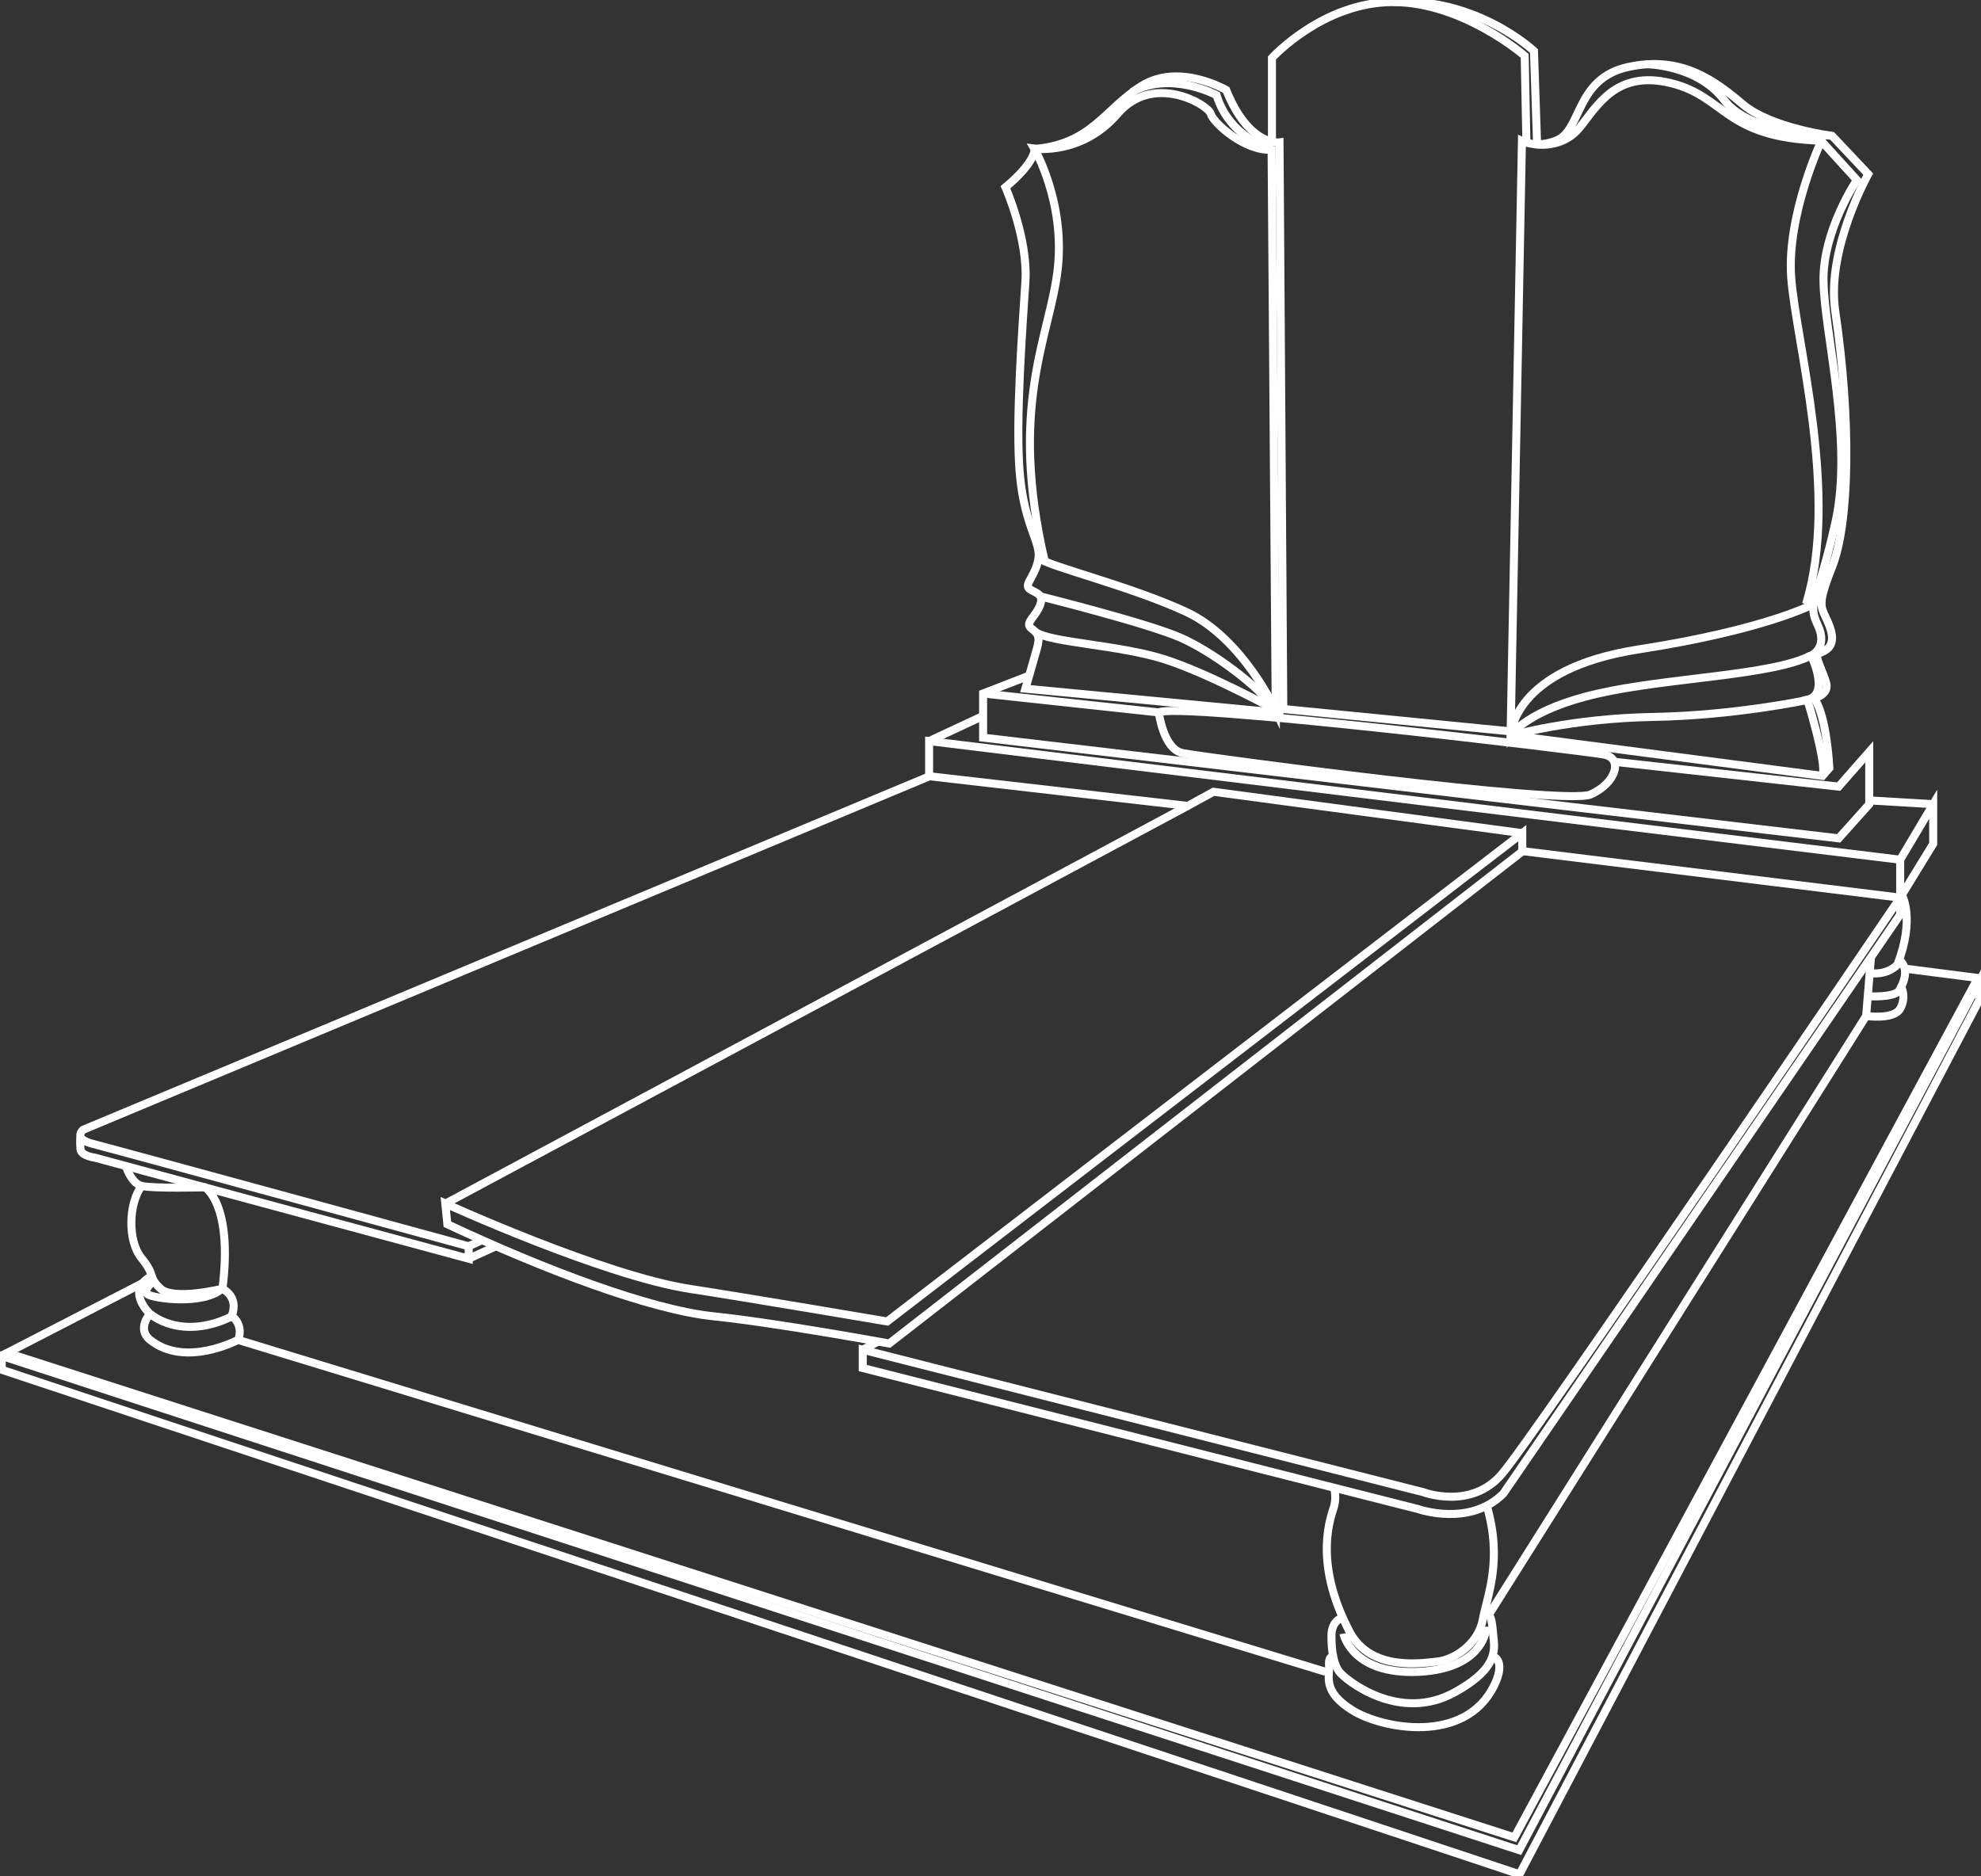 <svg width="247" height="234" viewBox="0 0 247 234" fill="none" xmlns="http://www.w3.org/2000/svg">
<rect x="0" y="0" width="247" height="234" fill="#333333" stroke="none"/>
<g clip-path="url(#clip0_313_1032)">
<path d="M189.805 103.904L110.616 164.802C110.616 164.802 92.909 161.792 86.135 160.759C75.33 159.125 55.522 150.094 55.522 150.094L55.78 152.674C67.784 158.308 81.076 163.34 88.965 164.157C96.853 164.974 110.873 167.554 110.873 167.554L189.805 106.184V103.904ZM189.805 103.904L151.304 98.744L148.088 100.507L115.89 96.808L10.376 140.89C10.376 140.89 9.004 142.008 11.576 142.654C14.148 143.299 58.438 155.427 58.438 155.427V156.975L11.833 144.374C11.833 144.374 10.075 144.159 10.033 143.299C9.947 142.18 10.033 141.621 10.033 141.621" stroke="white" stroke-miterlimit="10"/>
<path d="M107.572 168.329L109.501 167.296" stroke="white" stroke-miterlimit="10"/>
<path d="M58.438 155.427L60.11 154.652" stroke="white" stroke-miterlimit="10"/>
<path d="M61.825 155.427L58.438 156.975" stroke="white" stroke-miterlimit="10"/>
<path d="M236.924 111.947V114.054L187.447 186.262C183.245 190.477 176.814 188.198 176.814 188.198L107.572 170.608V168.329L177.457 186.09C177.457 186.09 183.417 188.37 187.275 183.811C191.177 179.338 236.924 111.947 236.924 111.947ZM236.924 111.947L189.805 106.141" stroke="white" stroke-miterlimit="10"/>
<path d="M122.578 89.282L115.847 92.422" stroke="white" stroke-miterlimit="10"/>
<path d="M128.452 84.207L122.578 86.487V91.992L229.25 104.55L233.065 100.292V93.755L229.25 98.099L201.253 95.002" stroke="white" stroke-miterlimit="10"/>
<path d="M241.04 100.292L233.066 99.819" stroke="white" stroke-miterlimit="10"/>
<path d="M236.924 107.216V111.947L241.04 105.238V100.292L236.924 107.216ZM236.924 107.216L115.847 92.422V96.765" stroke="white" stroke-miterlimit="10"/>
<path d="M144.487 88.852C144.487 88.852 145.044 93.454 147.488 93.927C149.932 94.4 195.036 100.464 198.294 99.088C201.553 97.668 202.41 94.529 199.966 94.099C197.523 93.626 146.631 87.519 144.487 88.852Z" stroke="white" stroke-miterlimit="10"/>
<path d="M122.578 86.487L144.487 88.852" stroke="white" stroke-miterlimit="10"/>
<path d="M160.007 88.422L159.536 17.762C159.536 17.762 155.72 18.278 152.89 11.225C152.89 11.225 147.016 7.784 142.343 10.709C137.67 13.633 136.169 17.934 129.009 18.579C129.009 18.579 129.181 20.17 125.365 23.353C125.365 23.353 128.194 29.718 127.851 35.136C127.508 40.555 126.565 52.769 127.165 59.22C127.766 65.671 129.781 67.564 129.481 69.628C129.181 71.692 127.723 72.811 128.28 73.37C128.838 73.929 130.252 73.929 129.695 75.434C129.138 76.939 127.723 77.67 128.58 78.358C129.438 79.004 129.695 79.391 129.309 80.81C128.923 82.229 127.851 85.885 127.851 85.885L159.064 88.852L160.007 88.422Z" stroke="white" stroke-miterlimit="10"/>
<path d="M189.762 17.59L188.347 91.691L227.235 96.765L228.092 95.776C228.092 95.776 227.792 89.325 226.206 87.089C226.206 87.089 228.092 86.616 227.706 85.197C227.32 83.777 226.206 81.842 226.677 81.541C227.149 81.24 229.121 80.982 228.178 78.272C227.235 75.563 226.248 76.208 228.435 70.703C230.622 65.198 230.836 52.382 228.821 38.749C227.706 31.051 232.937 21.718 232.937 21.718L228.435 16.945C228.435 16.945 220.889 15.998 217.331 13.031C213.772 10.021 209.656 6.924 203.053 8.343C196.408 9.763 197.265 16.213 194.093 17.504C191.606 18.536 189.762 17.59 189.762 17.59Z" stroke="white" stroke-miterlimit="10"/>
<path d="M141.143 11.483C145.988 8.773 151.69 11.87 151.69 11.87C153.276 17.16 158.55 18.665 158.55 18.665L159.064 88.594C159.064 88.594 154.991 79.649 147.96 76.337C140.928 73.069 130.81 70.66 129.481 69.585" stroke="white" stroke-miterlimit="10"/>
<path d="M158.593 18.665C155.248 18.923 151.261 15.31 150.961 14.192C150.661 13.074 143.801 8.988 139.342 14.192C134.883 19.396 128.966 18.536 128.966 18.536C128.966 18.536 132.825 25.159 131.882 33.545C130.939 41.932 125.665 50.447 130.295 70.144" stroke="white" stroke-miterlimit="10"/>
<path d="M191.263 17.977C191.263 17.977 194.693 18.665 196.922 15.956C199.152 13.246 201.467 8.687 208.327 10.365C215.187 12.042 214.973 17.16 227.063 17.547L231.522 22.45C231.522 22.45 227.235 28.771 227.363 35.093C227.449 41.416 231.093 55.006 228.864 65.069C226.634 75.133 225.262 75.047 226.634 77.928C228.006 80.81 225.82 81.756 225.82 81.756C225.82 81.756 228.221 86.616 225.348 87.261C225.348 87.261 227.749 94.959 227.278 96.765" stroke="white" stroke-miterlimit="10"/>
<path d="M205.24 7.999C205.24 7.999 211.629 8.042 214.973 12.472C218.317 16.945 228.435 16.902 228.435 16.902" stroke="white" stroke-miterlimit="10"/>
<path d="M227.106 17.547C227.106 17.547 222.776 26.75 223.333 34.578C223.891 42.405 229.379 61.844 225.177 75.348" stroke="white" stroke-miterlimit="10"/>
<path d="M158.593 17.547V7.225C158.593 7.225 164.938 0.258 173.684 0.258C182.431 0.258 190.105 6.967 190.105 6.967L190.32 17.805" stroke="white" stroke-miterlimit="10"/>
<path d="M191.649 17.891L191.263 6.365C191.263 6.365 184.06 -0.43 173.685 0.258" stroke="white" stroke-miterlimit="10"/>
<path d="M160.008 88.422L188.39 91.217" stroke="white" stroke-miterlimit="10"/>
<path d="M226.077 75.348C226.077 75.348 220.16 78.53 204.34 80.982C188.519 83.433 188.39 91.647 188.39 91.647C188.39 91.647 190.62 88.422 199.281 86.487C207.941 84.508 220.975 84.25 225.777 81.756" stroke="white" stroke-miterlimit="10"/>
<path d="M225.305 87.304C225.305 87.304 216.259 89.239 206.098 89.411C195.936 89.583 188.39 91.734 188.39 91.734" stroke="white" stroke-miterlimit="10"/>
<path d="M129.652 74.359C129.652 74.359 143.072 77.713 147.188 79.52C151.261 81.326 156.921 85.54 159.064 88.551C159.064 88.551 150.661 83.949 145.087 82.186C139.471 80.423 130.896 80.122 129.138 78.832" stroke="white" stroke-miterlimit="10"/>
<path d="M148.088 100.507L55.565 150.094" stroke="white" stroke-miterlimit="10"/>
<path d="M15.692 145.406C15.692 145.406 16.335 147.556 17.664 147.9M17.664 147.9C19.036 148.244 25.553 148.072 25.553 148.072C25.553 148.072 29.069 150.094 27.74 160.716C27.74 160.716 21.651 162.222 20.022 160.716C18.393 159.211 19.465 159.125 17.664 156.932C15.863 154.738 16.035 150.051 17.664 147.9Z" stroke="white" stroke-miterlimit="10"/>
<path d="M19.165 159.727C19.165 159.727 17.75 160.888 18.393 161.404C19.079 161.921 25.21 162.824 27.697 160.716C27.697 160.716 29.84 161.62 28.897 164.114C28.897 164.114 30.398 165.103 29.712 167.081C29.712 167.081 23.109 170.651 18.693 167.081C17.021 165.705 18.693 163.856 18.693 163.856C18.693 163.856 15.563 160.931 18.864 159.168" stroke="white" stroke-miterlimit="10"/>
<path d="M18.736 163.856C18.736 163.856 22.509 167.296 28.94 164.157" stroke="white" stroke-miterlimit="10"/>
<path d="M29.755 167.124L165.281 208.497" stroke="white" stroke-miterlimit="10"/>
<path d="M166.353 185.574C166.353 185.574 166.653 186.693 166.353 187.811C166.053 188.929 163.566 194.563 168.282 203.508C170.941 208.54 177.415 207.379 179.258 207.207C181.102 207.035 184.275 205.185 184.875 202.003C185.475 198.82 187.361 194.649 185.389 187.811" stroke="white" stroke-miterlimit="10"/>
<path d="M166.439 206.734C166.439 206.734 165.624 206.175 165.71 207.68C165.795 209.185 164.895 210.948 168.582 213.271C172.27 215.593 182.645 217.614 186.29 210.217C187.661 207.465 186.547 206.433 185.947 206.648" stroke="white" stroke-miterlimit="10"/>
<path d="M167.425 201.745C167.425 201.745 166.01 202.003 166.01 204.024C166.01 206.046 166.31 207.594 166.996 208.497C167.682 209.4 174.413 214.991 181.487 210.991C185.946 208.497 186.461 206.476 186.247 204.54C186.032 202.605 186.075 201.057 185.046 201.186" stroke="white" stroke-miterlimit="10"/>
<path d="M167.51 203.723C167.51 203.723 168.497 208.884 176.9 208.497C185.261 208.067 185.346 202.863 185.346 202.863" stroke="white" stroke-miterlimit="10"/>
<path d="M185.646 201.358L232.68 126.698L233.28 119.387" stroke="white" stroke-miterlimit="10"/>
<path d="M237.139 111.603C237.139 111.603 238.811 114.527 236.582 120.29C236.582 120.29 235.467 121.623 233.237 121.365" stroke="white" stroke-miterlimit="10"/>
<path d="M233.023 124.247C233.023 124.247 235.895 124.419 236.71 123.645C236.71 123.645 238.511 121.107 236.796 119.688" stroke="white" stroke-miterlimit="10"/>
<path d="M232.68 126.698C232.68 126.698 236.11 127.214 236.924 125.795C237.739 124.333 237.053 123.085 237.053 123.085" stroke="white" stroke-miterlimit="10"/>
<path d="M237.568 120.806L246.614 121.967L188.819 229.14L0.9 168.716L17.922 159.942" stroke="white" stroke-miterlimit="10"/>
<path d="M246.786 124.72V122.397L189.42 230.731L0.214 169.103V170.823L189.462 233.742L246.786 124.72Z" stroke="white" stroke-miterlimit="10"/>
<path d="M0.9 168.716L0.214 169.103" stroke="white" stroke-miterlimit="10"/>
</g>
<defs>
<clipPath id="clip0_313_1032">
<rect width="247" height="234" fill="white"/>
</clipPath>
</defs>
</svg>
